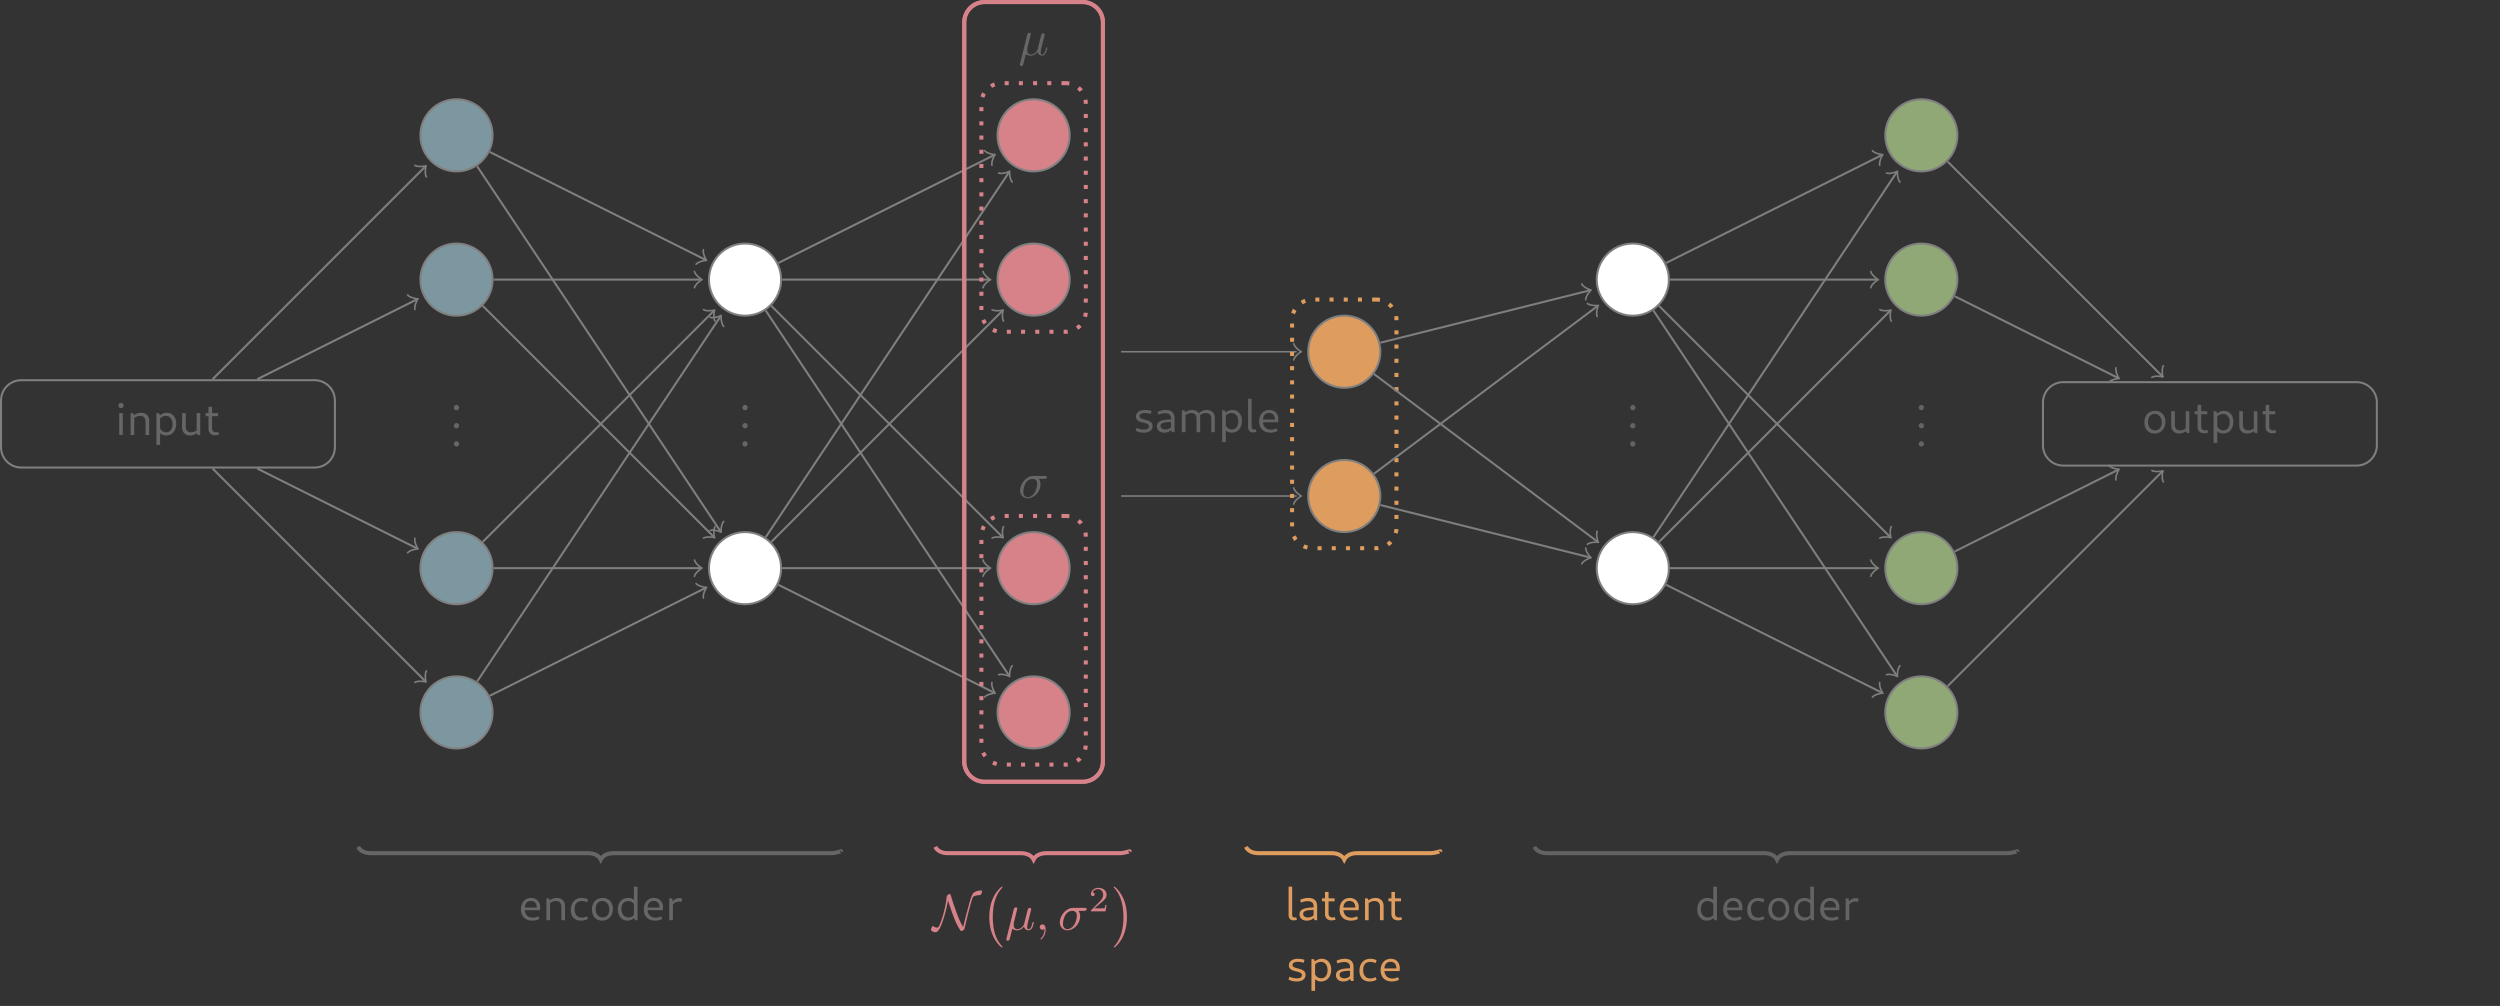 <?xml version="1.0" encoding="UTF-8" standalone="no"?>
<svg
   xmlns:dc="http://purl.org/dc/elements/1.1/"
   xmlns:cc="http://creativecommons.org/ns#"
   xmlns:rdf="http://www.w3.org/1999/02/22-rdf-syntax-ns#"
   xmlns:svg="http://www.w3.org/2000/svg"
   xmlns="http://www.w3.org/2000/svg"
   xmlns:xlink="http://www.w3.org/1999/xlink"
   xmlns:sodipodi="http://sodipodi.sourceforge.net/DTD/sodipodi-0.dtd"
   xmlns:inkscape="http://www.inkscape.org/namespaces/inkscape"
   width="491.2pt"
   height="197.65pt"
   viewBox="0 0 491.2 197.65"
   version="1.1"
   id="svg1030"
   sodipodi:docname="vae.svg"
   inkscape:version="1.0.2 (e86c870879, 2021-01-15)">
  <rect x="0" y="0" width="491.2" height="197.65" fill="#333333" stroke="none"/>
  <sodipodi:namedview
     pagecolor="#ffffff"
     bordercolor="#666666"
     borderopacity="1"
     objecttolerance="10"
     gridtolerance="10"
     guidetolerance="10"
     inkscape:pageopacity="0"
     inkscape:pageshadow="2"
     inkscape:window-width="1904"
     inkscape:window-height="1037"
     id="namedview1032"
     showgrid="false"
     inkscape:zoom="1.4933242"
     inkscape:cx="153.1723"
     inkscape:cy="56.841114"
     inkscape:window-x="8"
     inkscape:window-y="35"
     inkscape:window-maximized="0"
     inkscape:current-layer="surface1" />
  <defs
     id="defs635">
    <g
       id="g630">
      <symbol
         overflow="visible"
         id="glyph0-0">
        <path
           style="stroke:none;"
           d=""
           id="path549" />
      </symbol>
      <symbol
         overflow="visible"
         id="glyph0-1">
        <path
           style="stroke:none;"
           d="M 1.906 -0.531 C 1.906 -0.812 1.672 -1.062 1.391 -1.062 C 1.094 -1.062 0.859 -0.812 0.859 -0.531 C 0.859 -0.234 1.094 0 1.391 0 C 1.672 0 1.906 -0.234 1.906 -0.531 Z M 1.906 -0.531 "
           id="path552" />
      </symbol>
      <symbol
         overflow="visible"
         id="glyph0-2">
        <path
           style="stroke:none;"
           d="M 2.297 -3.5 C 2.359 -3.703 2.453 -4.094 2.453 -4.141 C 2.453 -4.312 2.328 -4.406 2.156 -4.406 C 2.141 -4.406 1.859 -4.391 1.766 -4.047 L 0.328 1.719 C 0.297 1.844 0.297 1.859 0.297 1.891 C 0.297 2.031 0.406 2.156 0.578 2.156 C 0.781 2.156 0.906 1.969 0.922 1.938 C 0.969 1.859 1.094 1.328 1.469 -0.203 C 1.797 0.062 2.25 0.109 2.438 0.109 C 3.141 0.109 3.531 -0.344 3.766 -0.625 C 3.859 -0.172 4.234 0.109 4.672 0.109 C 5.016 0.109 5.25 -0.125 5.406 -0.438 C 5.578 -0.797 5.703 -1.406 5.703 -1.422 C 5.703 -1.531 5.609 -1.531 5.578 -1.531 C 5.484 -1.531 5.469 -1.484 5.438 -1.344 C 5.281 -0.703 5.094 -0.109 4.688 -0.109 C 4.422 -0.109 4.391 -0.375 4.391 -0.562 C 4.391 -0.781 4.5 -1.25 4.578 -1.609 L 4.859 -2.688 C 4.891 -2.828 5 -3.203 5.031 -3.359 C 5.078 -3.594 5.188 -3.969 5.188 -4.031 C 5.188 -4.203 5.047 -4.297 4.891 -4.297 C 4.844 -4.297 4.578 -4.281 4.5 -3.953 L 4.031 -2.078 C 3.922 -1.578 3.812 -1.172 3.781 -1.062 C 3.766 -1.016 3.297 -0.109 2.484 -0.109 C 1.984 -0.109 1.75 -0.438 1.75 -0.984 C 1.75 -1.266 1.812 -1.547 1.891 -1.828 Z M 2.297 -3.5 "
           id="path555" />
      </symbol>
      <symbol
         overflow="visible"
         id="glyph0-3">
        <path
           style="stroke:none;"
           d="M 5.156 -3.719 C 5.297 -3.719 5.656 -3.719 5.656 -4.062 C 5.656 -4.297 5.438 -4.297 5.266 -4.297 L 2.984 -4.297 C 1.484 -4.297 0.375 -2.656 0.375 -1.469 C 0.375 -0.594 0.969 0.109 1.875 0.109 C 3.047 0.109 4.375 -1.094 4.375 -2.625 C 4.375 -2.797 4.375 -3.281 4.062 -3.719 Z M 1.891 -0.109 C 1.391 -0.109 1 -0.469 1 -1.188 C 1 -1.484 1.109 -2.297 1.469 -2.891 C 1.891 -3.578 2.484 -3.719 2.828 -3.719 C 3.656 -3.719 3.734 -3.062 3.734 -2.75 C 3.734 -2.281 3.531 -1.469 3.203 -0.953 C 2.812 -0.375 2.266 -0.109 1.891 -0.109 Z M 1.891 -0.109 "
           id="path558" />
      </symbol>
      <symbol
         overflow="visible"
         id="glyph0-4">
        <path
           style="stroke:none;"
           d="M 2.031 -0.016 C 2.031 -0.672 1.781 -1.062 1.391 -1.062 C 1.062 -1.062 0.859 -0.812 0.859 -0.531 C 0.859 -0.266 1.062 0 1.391 0 C 1.5 0 1.641 -0.047 1.734 -0.125 C 1.766 -0.156 1.781 -0.156 1.781 -0.156 C 1.797 -0.156 1.797 -0.156 1.797 -0.016 C 1.797 0.734 1.453 1.328 1.125 1.656 C 1.016 1.766 1.016 1.781 1.016 1.812 C 1.016 1.891 1.062 1.922 1.109 1.922 C 1.219 1.922 2.031 1.156 2.031 -0.016 Z M 2.031 -0.016 "
           id="path561" />
      </symbol>
      <symbol
         overflow="visible"
         id="glyph1-0">
        <path
           style="stroke:none;"
           d="M 0.453 1.938 L 4.016 1.938 L 4.016 -6.578 L 0.453 -6.578 Z M 0.891 1.484 L 0.891 -6.141 L 3.562 -6.141 L 3.562 1.484 Z M 0.891 1.484 "
           id="path564" />
      </symbol>
      <symbol
         overflow="visible"
         id="glyph1-1">
        <path
           style="stroke:none;"
           d="M 1.141 -5.297 C 1.453 -5.297 1.641 -5.484 1.641 -5.812 C 1.641 -6.125 1.453 -6.312 1.141 -6.312 C 0.812 -6.312 0.625 -6.125 0.625 -5.812 C 0.625 -5.484 0.812 -5.297 1.141 -5.297 Z M 0.781 0 L 1.484 0 L 1.484 -4.297 L 0.781 -4.297 Z M 0.781 0 "
           id="path567" />
      </symbol>
      <symbol
         overflow="visible"
         id="glyph1-2">
        <path
           style="stroke:none;"
           d="M 0.75 0 L 1.469 0 L 1.469 -3.359 C 1.797 -3.609 2.188 -3.766 2.609 -3.766 C 3.297 -3.766 3.688 -3.359 3.688 -2.672 L 3.688 0 L 4.406 0 L 4.406 -2.812 C 4.406 -3.766 3.766 -4.375 2.812 -4.375 C 2.312 -4.375 1.828 -4.219 1.422 -3.906 L 1.25 -4.297 L 0.75 -4.297 Z M 0.75 0 "
           id="path570" />
      </symbol>
      <symbol
         overflow="visible"
         id="glyph1-3">
        <path
           style="stroke:none;"
           d="M 0.75 1.938 L 1.469 1.938 L 1.469 -0.359 C 1.766 -0.078 2.172 0.094 2.641 0.094 C 3.844 0.094 4.641 -0.844 4.641 -2.234 C 4.641 -3.516 3.906 -4.375 2.797 -4.375 C 2.281 -4.375 1.797 -4.188 1.438 -3.859 L 1.25 -4.297 L 0.75 -4.297 Z M 2.609 -3.766 C 3.406 -3.766 3.922 -3.125 3.922 -2.141 C 3.922 -1.172 3.453 -0.531 2.688 -0.531 C 2.156 -0.531 1.703 -0.812 1.469 -1.281 L 1.469 -3.281 C 1.766 -3.578 2.188 -3.766 2.609 -3.766 Z M 2.609 -3.766 "
           id="path573" />
      </symbol>
      <symbol
         overflow="visible"
         id="glyph1-4">
        <path
           style="stroke:none;"
           d="M 1.391 -4.297 L 0.672 -4.297 L 0.672 -1.484 C 0.672 -0.531 1.312 0.094 2.234 0.094 C 2.703 0.094 3.172 -0.078 3.578 -0.375 L 3.734 0 L 4.234 0 L 4.234 -4.297 L 3.531 -4.297 L 3.531 -0.922 C 3.219 -0.672 2.828 -0.531 2.438 -0.531 C 1.766 -0.531 1.391 -0.922 1.391 -1.625 Z M 1.391 -4.297 "
           id="path576" />
      </symbol>
      <symbol
         overflow="visible"
         id="glyph1-5">
        <path
           style="stroke:none;"
           d="M 2.156 0.047 C 2.453 0.047 2.75 -0.031 2.953 -0.109 L 2.781 -0.625 C 2.656 -0.562 2.453 -0.531 2.312 -0.531 C 1.859 -0.531 1.562 -0.812 1.562 -1.25 L 1.562 -3.703 L 2.75 -3.703 L 2.75 -4.297 L 1.562 -4.297 L 1.562 -5.547 L 0.859 -5.547 L 0.859 -4.297 L 0.281 -4.297 L 0.281 -3.703 L 0.859 -3.703 L 0.859 -1.156 C 0.859 -0.438 1.375 0.047 2.156 0.047 Z M 2.156 0.047 "
           id="path579" />
      </symbol>
      <symbol
         overflow="visible"
         id="glyph1-6">
        <path
           style="stroke:none;"
           d="M 2.469 0.094 C 3.734 0.094 4.594 -0.828 4.594 -2.203 C 4.594 -3.531 3.797 -4.375 2.578 -4.375 C 1.312 -4.375 0.469 -3.469 0.469 -2.109 C 0.469 -0.781 1.25 0.094 2.469 0.094 Z M 2.578 -0.531 C 1.75 -0.531 1.188 -1.203 1.188 -2.188 C 1.188 -3.141 1.688 -3.766 2.484 -3.766 C 3.312 -3.766 3.891 -3.078 3.891 -2.109 C 3.891 -1.156 3.359 -0.531 2.578 -0.531 Z M 2.578 -0.531 "
           id="path582" />
      </symbol>
      <symbol
         overflow="visible"
         id="glyph1-7">
        <path
           style="stroke:none;"
           d="M 2.062 0.094 C 3.125 0.094 3.781 -0.406 3.781 -1.203 C 3.781 -2.781 1.219 -2.188 1.219 -3.156 C 1.219 -3.531 1.609 -3.781 2.25 -3.781 C 2.625 -3.781 3.047 -3.703 3.406 -3.578 L 3.578 -4.156 C 3.219 -4.297 2.781 -4.375 2.328 -4.375 C 1.219 -4.375 0.5 -3.891 0.5 -3.078 C 0.5 -1.547 3.062 -2.188 3.062 -1.125 C 3.062 -0.734 2.703 -0.516 2.125 -0.516 C 1.672 -0.516 1.062 -0.641 0.609 -0.844 L 0.438 -0.266 C 0.922 -0.031 1.516 0.094 2.062 0.094 Z M 2.062 0.094 "
           id="path585" />
      </symbol>
      <symbol
         overflow="visible"
         id="glyph1-8">
        <path
           style="stroke:none;"
           d="M 1.891 0.094 C 2.438 0.094 2.891 -0.094 3.234 -0.406 L 3.406 0 L 3.906 0 L 3.906 -2.781 C 3.906 -3.812 3.297 -4.375 2.188 -4.375 C 1.625 -4.375 1.016 -4.234 0.547 -3.969 L 0.734 -3.453 C 1.172 -3.641 1.625 -3.734 2.047 -3.734 C 2.812 -3.734 3.203 -3.422 3.203 -2.781 L 3.203 -2.5 C 1.281 -2.484 0.438 -2.078 0.438 -1.172 C 0.438 -0.406 1 0.094 1.891 0.094 Z M 1.156 -1.25 C 1.156 -1.781 1.75 -2 3.203 -2.016 L 3.203 -0.969 C 2.938 -0.688 2.531 -0.531 2.094 -0.531 C 1.516 -0.531 1.156 -0.812 1.156 -1.25 Z M 1.156 -1.25 "
           id="path588" />
      </symbol>
      <symbol
         overflow="visible"
         id="glyph1-9">
        <path
           style="stroke:none;"
           d="M 0.75 0 L 1.469 0 L 1.469 -3.359 C 1.797 -3.609 2.172 -3.766 2.578 -3.766 C 3.266 -3.766 3.641 -3.359 3.641 -2.672 L 3.641 0 L 4.359 0 L 4.359 -2.812 C 4.359 -3 4.344 -3.156 4.297 -3.297 C 4.625 -3.594 5.031 -3.766 5.469 -3.766 C 6.156 -3.766 6.531 -3.359 6.531 -2.672 L 6.531 0 L 7.234 0 L 7.234 -2.812 C 7.234 -3.766 6.625 -4.375 5.672 -4.375 C 5.094 -4.375 4.531 -4.156 4.094 -3.734 C 3.828 -4.156 3.375 -4.375 2.781 -4.375 C 2.297 -4.375 1.812 -4.219 1.422 -3.922 L 1.25 -4.297 L 0.75 -4.297 Z M 0.75 0 "
           id="path591" />
      </symbol>
      <symbol
         overflow="visible"
         id="glyph1-10">
        <path
           style="stroke:none;"
           d="M 1.688 0.047 C 1.922 0.047 2.188 0 2.359 -0.094 L 2.203 -0.594 C 2.094 -0.547 2 -0.516 1.891 -0.516 C 1.578 -0.516 1.422 -0.719 1.422 -1.047 L 1.422 -6.578 L 0.719 -6.578 L 0.719 -0.969 C 0.719 -0.344 1.094 0.047 1.688 0.047 Z M 1.688 0.047 "
           id="path594" />
      </symbol>
      <symbol
         overflow="visible"
         id="glyph1-11">
        <path
           style="stroke:none;"
           d="M 2.688 0.094 C 3.172 0.094 3.703 -0.031 4.094 -0.234 L 3.922 -0.75 C 3.594 -0.594 3.172 -0.484 2.812 -0.484 C 1.891 -0.484 1.328 -1.031 1.219 -1.953 L 4.219 -1.953 C 4.234 -2.078 4.25 -2.391 4.25 -2.562 C 4.25 -3.641 3.531 -4.375 2.469 -4.375 C 1.281 -4.375 0.469 -3.453 0.469 -2.125 C 0.469 -0.75 1.312 0.094 2.688 0.094 Z M 2.422 -3.781 C 3.156 -3.781 3.578 -3.297 3.578 -2.484 L 1.219 -2.484 C 1.281 -3.328 1.703 -3.781 2.422 -3.781 Z M 2.422 -3.781 "
           id="path597" />
      </symbol>
      <symbol
         overflow="visible"
         id="glyph1-12">
        <path
           style="stroke:none;"
           d="M 2.438 0.094 C 2.953 0.094 3.484 -0.031 3.844 -0.25 L 3.672 -0.766 C 3.328 -0.594 2.938 -0.5 2.594 -0.5 C 1.703 -0.5 1.203 -1.125 1.203 -2.172 C 1.203 -3.203 1.703 -3.766 2.594 -3.766 C 2.938 -3.766 3.312 -3.672 3.672 -3.516 L 3.844 -4.094 C 3.453 -4.281 3.031 -4.375 2.594 -4.375 C 1.328 -4.375 0.469 -3.438 0.469 -2.016 C 0.469 -0.688 1.203 0.094 2.438 0.094 Z M 2.438 0.094 "
           id="path600" />
      </symbol>
      <symbol
         overflow="visible"
         id="glyph1-13">
        <path
           style="stroke:none;"
           d="M 2.391 0.094 C 2.906 0.094 3.344 -0.094 3.672 -0.422 L 3.859 0 L 4.359 0 L 4.359 -6.578 L 3.641 -6.578 L 3.641 -4 C 3.344 -4.25 2.953 -4.375 2.5 -4.375 C 1.281 -4.375 0.484 -3.469 0.484 -2.109 C 0.484 -0.797 1.25 0.094 2.391 0.094 Z M 1.188 -2.188 C 1.188 -3.141 1.688 -3.766 2.516 -3.766 C 3 -3.766 3.391 -3.562 3.641 -3.219 L 3.641 -1.031 C 3.406 -0.719 3.031 -0.531 2.594 -0.531 C 1.75 -0.531 1.188 -1.203 1.188 -2.188 Z M 1.188 -2.188 "
           id="path603" />
      </symbol>
      <symbol
         overflow="visible"
         id="glyph1-14">
        <path
           style="stroke:none;"
           d="M 0.75 0 L 1.469 0 L 1.469 -3.062 C 1.75 -3.438 2.188 -3.656 2.656 -3.656 C 2.828 -3.656 3 -3.641 3.141 -3.578 L 3.312 -4.234 C 3.125 -4.297 2.938 -4.344 2.75 -4.344 C 2.234 -4.344 1.75 -4.094 1.422 -3.672 L 1.344 -4.297 L 0.75 -4.297 Z M 0.75 0 "
           id="path606" />
      </symbol>
      <symbol
         overflow="visible"
         id="glyph2-0">
        <path
           style="stroke:none;"
           d=""
           id="path609" />
      </symbol>
      <symbol
         overflow="visible"
         id="glyph2-1">
        <path
           style="stroke:none;"
           d="M 3.047 -5.719 C 3.234 -5.203 3.453 -4.453 3.891 -3.234 C 4.531 -1.531 4.812 -0.922 5.406 0.031 C 5.547 0.234 5.562 0.25 5.656 0.25 C 5.797 0.25 6 0.125 6.109 0.047 C 6.25 -0.078 6.266 -0.094 6.375 -0.578 C 6.969 -3.203 7.719 -5.938 7.922 -6.391 C 7.938 -6.406 8.141 -6.781 9.359 -6.812 C 9.562 -6.812 9.75 -7.344 9.75 -7.562 C 9.75 -7.719 9.688 -7.719 9.547 -7.719 C 8.547 -7.719 8.109 -7.312 7.984 -7.172 C 7.703 -6.812 7.469 -6.094 7.016 -4.422 C 6.656 -3.156 6.344 -1.859 6.031 -0.562 C 5.484 -1.391 5.172 -2.188 4.688 -3.469 C 4.172 -4.891 3.844 -5.922 3.578 -6.812 C 3.516 -7.016 3.516 -7.031 3.422 -7.031 C 3.406 -7.031 3.203 -7.031 2.906 -6.781 C 2.812 -6.703 2.797 -6.609 2.797 -6.5 C 2.516 -3.844 1.578 -1.219 1.312 -0.75 C 1.219 -0.594 1.109 -0.422 0.906 -0.422 C 0.812 -0.422 0.422 -0.469 0.156 -0.703 C 0.109 -0.75 0.094 -0.75 0.078 -0.75 C -0.078 -0.75 -0.297 -0.25 -0.297 -0.016 C -0.297 0.297 0.312 0.5 0.594 0.5 C 1.234 0.5 1.75 -0.906 1.906 -1.359 C 2.547 -3.172 2.859 -4.656 3.047 -5.719 Z M 3.047 -5.719 "
           id="path612" />
      </symbol>
      <symbol
         overflow="visible"
         id="glyph3-0">
        <path
           style="stroke:none;"
           d=""
           id="path615" />
      </symbol>
      <symbol
         overflow="visible"
         id="glyph3-1">
        <path
           style="stroke:none;"
           d="M 4.109 11.453 C 4.109 11.422 4.094 11.391 4.078 11.359 C 3.625 10.875 2.938 10.062 2.516 8.438 C 2.297 7.531 2.203 6.516 2.203 5.578 C 2.203 2.953 2.828 1.125 4.031 -0.172 C 4.109 -0.266 4.109 -0.281 4.109 -0.297 C 4.109 -0.406 4.031 -0.406 4 -0.406 C 3.844 -0.406 3.312 0.203 3.188 0.344 C 2.156 1.562 1.516 3.344 1.516 5.578 C 1.516 6.984 1.766 8.984 3.078 10.672 C 3.172 10.797 3.812 11.547 4 11.547 C 4.031 11.547 4.109 11.547 4.109 11.453 Z M 4.109 11.453 "
           id="path618" />
      </symbol>
      <symbol
         overflow="visible"
         id="glyph3-2">
        <path
           style="stroke:none;"
           d="M 3.047 5.578 C 3.047 4.172 2.797 2.156 1.484 0.484 C 1.391 0.359 0.734 -0.406 0.562 -0.406 C 0.516 -0.406 0.438 -0.375 0.438 -0.297 C 0.438 -0.266 0.453 -0.234 0.5 -0.203 C 0.984 0.312 1.625 1.125 2.031 2.719 C 2.266 3.625 2.359 4.641 2.359 5.578 C 2.359 6.578 2.266 7.594 2 8.578 C 1.625 9.969 1.031 10.766 0.531 11.328 C 0.438 11.422 0.438 11.438 0.438 11.453 C 0.438 11.531 0.516 11.547 0.562 11.547 C 0.703 11.547 1.25 10.953 1.375 10.812 C 2.391 9.594 3.047 7.812 3.047 5.578 Z M 3.047 5.578 "
           id="path621" />
      </symbol>
      <symbol
         overflow="visible"
         id="glyph4-0">
        <path
           style="stroke:none;"
           d=""
           id="path624" />
      </symbol>
      <symbol
         overflow="visible"
         id="glyph4-1">
        <path
           style="stroke:none;"
           d="M 3.516 -1.266 L 3.281 -1.266 C 3.266 -1.109 3.188 -0.703 3.094 -0.641 C 3.047 -0.594 2.516 -0.594 2.406 -0.594 L 1.125 -0.594 C 1.859 -1.234 2.109 -1.438 2.516 -1.766 C 3.031 -2.172 3.516 -2.609 3.516 -3.266 C 3.516 -4.109 2.781 -4.625 1.891 -4.625 C 1.031 -4.625 0.438 -4.016 0.438 -3.375 C 0.438 -3.031 0.734 -2.984 0.812 -2.984 C 0.969 -2.984 1.172 -3.109 1.172 -3.359 C 1.172 -3.484 1.125 -3.734 0.766 -3.734 C 0.984 -4.219 1.453 -4.375 1.781 -4.375 C 2.484 -4.375 2.844 -3.828 2.844 -3.266 C 2.844 -2.656 2.406 -2.188 2.188 -1.938 L 0.516 -0.266 C 0.438 -0.203 0.438 -0.188 0.438 0 L 3.312 0 Z M 3.516 -1.266 "
           id="path627" />
      </symbol>
    </g>
    <clipPath
       id="clip1">
      <path
         d="M 419 69 L 491.199 69 L 491.199 98 L 419 98 Z M 419 69 "
         id="path632" />
    </clipPath>
  </defs>
  <g
     id="surface1">
    <path
       style="fill-rule:nonzero;fill:rgb(48.862%,59.215%,62.978%);fill-opacity:1;stroke-width:0.399;stroke-linecap:butt;stroke-linejoin:miter;stroke:rgb(50%,50%,50%);stroke-opacity:1;stroke-miterlimit:10;"
       d="M 7.088 -28.347 C 7.088 -24.433 3.912 -21.261 -0.002 -21.261 C -3.916 -21.261 -7.088 -24.433 -7.088 -28.347 C -7.088 -32.261 -3.916 -35.433 -0.002 -35.433 C 3.912 -35.433 7.088 -32.261 7.088 -28.347 Z M 7.088 -28.347 "
       transform="matrix(1,0,0,-1,89.693,-1.757)"
       id="path637" />
    <path
       style="fill-rule:nonzero;fill:rgb(48.862%,59.215%,62.978%);fill-opacity:1;stroke-width:0.399;stroke-linecap:butt;stroke-linejoin:miter;stroke:rgb(50%,50%,50%);stroke-opacity:1;stroke-miterlimit:10;"
       d="M 7.088 -56.694 C 7.088 -52.78 3.912 -49.609 -0.002 -49.609 C -3.916 -49.609 -7.088 -52.78 -7.088 -56.694 C -7.088 -60.609 -3.916 -63.78 -0.002 -63.78 C 3.912 -63.78 7.088 -60.609 7.088 -56.694 Z M 7.088 -56.694 "
       transform="matrix(1,0,0,-1,89.693,-1.757)"
       id="path639" />
    <g
       style="fill:rgb(39.999%,39.999%,39.999%);fill-opacity:1;"
       id="g643">
      <use
         xlink:href="#glyph0-1"
         x="88.309"
         y="80.611"
         id="use641" />
    </g>
    <g
       style="fill:rgb(39.999%,39.999%,39.999%);fill-opacity:1;"
       id="g647">
      <use
         xlink:href="#glyph0-1"
         x="88.309"
         y="84.175"
         id="use645" />
    </g>
    <g
       style="fill:rgb(39.999%,39.999%,39.999%);fill-opacity:1;"
       id="g651">
      <use
         xlink:href="#glyph0-1"
         x="88.309"
         y="87.738"
         id="use649" />
    </g>
    <path
       style="fill-rule:nonzero;fill:rgb(48.862%,59.215%,62.978%);fill-opacity:1;stroke-width:0.399;stroke-linecap:butt;stroke-linejoin:miter;stroke:rgb(50%,50%,50%);stroke-opacity:1;stroke-miterlimit:10;"
       d="M 7.088 -113.386 C 7.088 -109.472 3.912 -106.3 -0.002 -106.3 C -3.916 -106.3 -7.088 -109.472 -7.088 -113.386 C -7.088 -117.3 -3.916 -120.476 -0.002 -120.476 C 3.912 -120.476 7.088 -117.3 7.088 -113.386 Z M 7.088 -113.386 "
       transform="matrix(1,0,0,-1,89.693,-1.757)"
       id="path653" />
    <path
       style="fill-rule:nonzero;fill:rgb(48.862%,59.215%,62.978%);fill-opacity:1;stroke-width:0.399;stroke-linecap:butt;stroke-linejoin:miter;stroke:rgb(50%,50%,50%);stroke-opacity:1;stroke-miterlimit:10;"
       d="M 7.088 -141.734 C 7.088 -137.82 3.912 -134.648 -0.002 -134.648 C -3.916 -134.648 -7.088 -137.82 -7.088 -141.734 C -7.088 -145.648 -3.916 -148.82 -0.002 -148.82 C 3.912 -148.82 7.088 -145.648 7.088 -141.734 Z M 7.088 -141.734 "
       transform="matrix(1,0,0,-1,89.693,-1.757)"
       id="path655" />
    <path
       style="fill-rule:nonzero;fill:rgb(100%,100%,100%);fill-opacity:1;stroke-width:0.399;stroke-linecap:butt;stroke-linejoin:miter;stroke:rgb(50%,50%,50%);stroke-opacity:1;stroke-miterlimit:10;"
       d="M 63.78 -56.694 C 63.78 -52.78 60.608 -49.609 56.694 -49.609 C 52.78 -49.609 49.608 -52.78 49.608 -56.694 C 49.608 -60.609 52.78 -63.78 56.694 -63.78 C 60.608 -63.78 63.78 -60.609 63.78 -56.694 Z M 63.78 -56.694 "
       transform="matrix(1,0,0,-1,89.693,-1.757)"
       id="path657" />
    <g
       style="fill:rgb(39.999%,39.999%,39.999%);fill-opacity:1;"
       id="g661">
      <use
         xlink:href="#glyph0-1"
         x="145.003"
         y="80.611"
         id="use659" />
    </g>
    <g
       style="fill:rgb(39.999%,39.999%,39.999%);fill-opacity:1;"
       id="g665">
      <use
         xlink:href="#glyph0-1"
         x="145.003"
         y="84.175"
         id="use663" />
    </g>
    <g
       style="fill:rgb(39.999%,39.999%,39.999%);fill-opacity:1;"
       id="g669">
      <use
         xlink:href="#glyph0-1"
         x="145.003"
         y="87.738"
         id="use667" />
    </g>
    <path
       style="fill-rule:nonzero;fill:rgb(100%,100%,100%);fill-opacity:1;stroke-width:0.399;stroke-linecap:butt;stroke-linejoin:miter;stroke:rgb(50%,50%,50%);stroke-opacity:1;stroke-miterlimit:10;"
       d="M 63.78 -113.386 C 63.78 -109.472 60.608 -106.3 56.694 -106.3 C 52.78 -106.3 49.608 -109.472 49.608 -113.386 C 49.608 -117.3 52.78 -120.476 56.694 -120.476 C 60.608 -120.476 63.78 -117.3 63.78 -113.386 Z M 63.78 -113.386 "
       transform="matrix(1,0,0,-1,89.693,-1.757)"
       id="path671" />
    <path
       style="fill-rule:nonzero;fill:rgb(84.314%,50.745%,53.255%);fill-opacity:1;stroke-width:0.399;stroke-linecap:butt;stroke-linejoin:miter;stroke:rgb(50%,50%,50%);stroke-opacity:1;stroke-miterlimit:10;"
       d="M 120.475 -28.347 C 120.475 -24.433 117.303 -21.261 113.389 -21.261 C 109.475 -21.261 106.299 -24.433 106.299 -28.347 C 106.299 -32.261 109.475 -35.433 113.389 -35.433 C 117.303 -35.433 120.475 -32.261 120.475 -28.347 Z M 120.475 -28.347 "
       transform="matrix(1,0,0,-1,89.693,-1.757)"
       id="path673" />
    <path
       style="fill-rule:nonzero;fill:rgb(84.314%,50.745%,53.255%);fill-opacity:1;stroke-width:0.399;stroke-linecap:butt;stroke-linejoin:miter;stroke:rgb(50%,50%,50%);stroke-opacity:1;stroke-miterlimit:10;"
       d="M 120.475 -56.694 C 120.475 -52.78 117.303 -49.609 113.389 -49.609 C 109.475 -49.609 106.299 -52.78 106.299 -56.694 C 106.299 -60.609 109.475 -63.78 113.389 -63.78 C 117.303 -63.78 120.475 -60.609 120.475 -56.694 Z M 120.475 -56.694 "
       transform="matrix(1,0,0,-1,89.693,-1.757)"
       id="path675" />
    <path
       style="fill-rule:nonzero;fill:rgb(84.314%,50.745%,53.255%);fill-opacity:1;stroke-width:0.399;stroke-linecap:butt;stroke-linejoin:miter;stroke:rgb(50%,50%,50%);stroke-opacity:1;stroke-miterlimit:10;"
       d="M 120.475 -113.386 C 120.475 -109.472 117.303 -106.3 113.389 -106.3 C 109.475 -106.3 106.299 -109.472 106.299 -113.386 C 106.299 -117.3 109.475 -120.476 113.389 -120.476 C 117.303 -120.476 120.475 -117.3 120.475 -113.386 Z M 120.475 -113.386 "
       transform="matrix(1,0,0,-1,89.693,-1.757)"
       id="path677" />
    <path
       style="fill-rule:nonzero;fill:rgb(84.314%,50.745%,53.255%);fill-opacity:1;stroke-width:0.399;stroke-linecap:butt;stroke-linejoin:miter;stroke:rgb(50%,50%,50%);stroke-opacity:1;stroke-miterlimit:10;"
       d="M 120.475 -141.734 C 120.475 -137.82 117.303 -134.648 113.389 -134.648 C 109.475 -134.648 106.299 -137.82 106.299 -141.734 C 106.299 -145.648 109.475 -148.82 113.389 -148.82 C 117.303 -148.82 120.475 -145.648 120.475 -141.734 Z M 120.475 -141.734 "
       transform="matrix(1,0,0,-1,89.693,-1.757)"
       id="path679" />
    <path
       style="fill:#de9c5e;fill-opacity:1;fill-rule:nonzero;stroke:#7f7f7f;stroke-width:0.399;stroke-linecap:butt;stroke-linejoin:miter;stroke-miterlimit:10;stroke-opacity:1"
       d="m 271.207,69.109 c 0,-3.914 -3.172,-7.086 -7.086,-7.086 -3.914,0 -7.086,3.172 -7.086,7.086 0,3.914 3.172,7.086 7.086,7.086 3.914,0 7.086,-3.172 7.086,-7.086 z m 0,0"
       id="path681" />
    <path
       style="fill:#de9c5e;fill-opacity:1;fill-rule:nonzero;stroke:#7f7f7f;stroke-width:0.399;stroke-linecap:butt;stroke-linejoin:miter;stroke-miterlimit:10;stroke-opacity:1"
       d="m 271.207,97.457 c 0,-3.914 -3.172,-7.086 -7.086,-7.086 -3.914,0 -7.086,3.172 -7.086,7.086 0,3.914 3.172,7.086 7.086,7.086 3.914,0 7.086,-3.172 7.086,-7.086 z m 0,0"
       id="path683" />
    <path
       style="fill:#ffffff;fill-opacity:1;fill-rule:nonzero;stroke:#7f7f7f;stroke-width:0.399;stroke-linecap:butt;stroke-linejoin:miter;stroke-miterlimit:10;stroke-opacity:1"
       d="m 327.902,54.938 c 0,-3.914 -3.176,-7.086 -7.09,-7.086 -3.91,0 -7.086,3.172 -7.086,7.086 0,3.914 3.176,7.086 7.086,7.086 3.914,0 7.09,-3.172 7.09,-7.086 z m 0,0"
       id="path685" />
    <g
       style="fill:#636363;fill-opacity:1"
       id="g689"
       transform="translate(-24)">
      <use
         xlink:href="#glyph0-1"
         x="343.431"
         y="80.611"
         id="use687"
         width="100%"
         height="100%" />
    </g>
    <g
       style="fill:#636363;fill-opacity:1"
       id="g693"
       transform="translate(-24)">
      <use
         xlink:href="#glyph0-1"
         x="343.431"
         y="84.175"
         id="use691"
         width="100%"
         height="100%" />
    </g>
    <g
       style="fill:#636363;fill-opacity:1"
       id="g697"
       transform="translate(-24)">
      <use
         xlink:href="#glyph0-1"
         x="343.431"
         y="87.738"
         id="use695"
         width="100%"
         height="100%" />
    </g>
    <path
       style="fill:#ffffff;fill-opacity:1;fill-rule:nonzero;stroke:#7f7f7f;stroke-width:0.399;stroke-linecap:butt;stroke-linejoin:miter;stroke-miterlimit:10;stroke-opacity:1"
       d="m 327.902,111.629 c 0,-3.914 -3.176,-7.086 -7.09,-7.086 -3.91,0 -7.086,3.172 -7.086,7.086 0,3.914 3.176,7.09 7.086,7.09 3.914,0 7.09,-3.176 7.09,-7.09 z m 0,0"
       id="path699" />
    <path
       style="fill:#8fa875;fill-opacity:1;fill-rule:nonzero;stroke:#7f7f7f;stroke-width:0.399;stroke-linecap:butt;stroke-linejoin:miter;stroke-miterlimit:10;stroke-opacity:1"
       d="m 384.594,26.59 c 0,-3.914 -3.172,-7.086 -7.086,-7.086 -3.914,0 -7.086,3.172 -7.086,7.086 0,3.914 3.172,7.086 7.086,7.086 3.914,0 7.086,-3.172 7.086,-7.086 z m 0,0"
       id="path701" />
    <path
       style="fill:#8fa875;fill-opacity:1;fill-rule:nonzero;stroke:#7f7f7f;stroke-width:0.399;stroke-linecap:butt;stroke-linejoin:miter;stroke-miterlimit:10;stroke-opacity:1"
       d="m 384.594,54.938 c 0,-3.914 -3.172,-7.086 -7.086,-7.086 -3.914,0 -7.086,3.172 -7.086,7.086 0,3.914 3.172,7.086 7.086,7.086 3.914,0 7.086,-3.172 7.086,-7.086 z m 0,0"
       id="path703" />
    <g
       style="fill:#636363;fill-opacity:1"
       id="g707"
       transform="translate(-24)">
      <use
         xlink:href="#glyph0-1"
         x="400.124"
         y="80.611"
         id="use705"
         width="100%"
         height="100%" />
    </g>
    <g
       style="fill:#636363;fill-opacity:1"
       id="g711"
       transform="translate(-24)">
      <use
         xlink:href="#glyph0-1"
         x="400.124"
         y="84.175"
         id="use709"
         width="100%"
         height="100%" />
    </g>
    <g
       style="fill:#636363;fill-opacity:1"
       id="g715"
       transform="translate(-24)">
      <use
         xlink:href="#glyph0-1"
         x="400.124"
         y="87.738"
         id="use713"
         width="100%"
         height="100%" />
    </g>
    <path
       style="fill:#8fa875;fill-opacity:1;fill-rule:nonzero;stroke:#7f7f7f;stroke-width:0.399;stroke-linecap:butt;stroke-linejoin:miter;stroke-miterlimit:10;stroke-opacity:1"
       d="m 384.594,111.629 c 0,-3.914 -3.172,-7.086 -7.086,-7.086 -3.914,0 -7.086,3.172 -7.086,7.086 0,3.914 3.172,7.09 7.086,7.09 3.914,0 7.086,-3.176 7.086,-7.09 z m 0,0"
       id="path717" />
    <path
       style="fill:#8fa875;fill-opacity:1;fill-rule:nonzero;stroke:#7f7f7f;stroke-width:0.399;stroke-linecap:butt;stroke-linejoin:miter;stroke-miterlimit:10;stroke-opacity:1"
       d="m 384.594,139.977 c 0,-3.914 -3.172,-7.086 -7.086,-7.086 -3.914,0 -7.086,3.172 -7.086,7.086 0,3.914 3.172,7.086 7.086,7.086 3.914,0 7.086,-3.172 7.086,-7.086 z m 0,0"
       id="path719" />
    <path
       style="fill:none;stroke-width:0.399;stroke-linecap:butt;stroke-linejoin:miter;stroke:rgb(50%,50%,50%);stroke-opacity:1;stroke-miterlimit:10;"
       d="M -27.877 -76.46 L -85.509 -76.46 C -87.713 -76.46 -89.494 -78.245 -89.494 -80.448 L -89.494 -89.636 C -89.494 -91.835 -87.713 -93.62 -85.509 -93.62 L -27.877 -93.62 C -25.677 -93.62 -23.892 -91.835 -23.892 -89.636 L -23.892 -80.448 C -23.892 -78.245 -25.677 -76.46 -27.877 -76.46 Z M -27.877 -76.46 "
       transform="matrix(1,0,0,-1,89.693,-1.757)"
       id="path721" />
    <g
       style="fill:rgb(39.999%,39.999%,39.999%);fill-opacity:1;"
       id="g733">
      <use
         xlink:href="#glyph1-1"
         x="22.643"
         y="85.475"
         id="use723" />
      <use
         xlink:href="#glyph1-2"
         x="24.906"
         y="85.475"
         id="use725" />
      <use
         xlink:href="#glyph1-3"
         x="29.984"
         y="85.475"
         id="use727" />
      <use
         xlink:href="#glyph1-4"
         x="35.106"
         y="85.475"
         id="use729" />
      <use
         xlink:href="#glyph1-5"
         x="40.104"
         y="85.475"
         id="use731" />
    </g>
    <g
       clip-path="url(#clip1)"
       clip-rule="nonzero"
       id="g737"
       transform="translate(-24)">
      <path
         style="fill:none;stroke:#7f7f7f;stroke-width:0.399;stroke-linecap:butt;stroke-linejoin:miter;stroke-miterlimit:10;stroke-opacity:1"
         d="m 397.327,-76.843 h -57.633 c -2.203,0 -3.984,-1.785 -3.984,-3.988 v -8.422 c 0,-2.199 1.781,-3.984 3.984,-3.984 h 57.633 c 2.199,0 3.984,1.785 3.984,3.984 v 8.422 c 0,2.203 -1.785,3.988 -3.984,3.988 z m 0,0"
         transform="matrix(1,0,0,-1,89.693,-1.757)"
         id="path735" />
    </g>
    <g
       style="fill:#636363;fill-opacity:1"
       id="g751"
       transform="translate(-24)">
      <use
         xlink:href="#glyph1-6"
         x="444.856"
         y="85.092"
         id="use739"
         width="100%"
         height="100%" />
      <use
         xlink:href="#glyph1-4"
         x="449.925"
         y="85.092"
         id="use741"
         width="100%"
         height="100%" />
      <use
         xlink:href="#glyph1-5"
         x="454.923"
         y="85.092"
         id="use743"
         width="100%"
         height="100%" />
      <use
         xlink:href="#glyph1-3"
         x="458.174"
         y="85.092"
         id="use745"
         width="100%"
         height="100%" />
      <use
         xlink:href="#glyph1-4"
         x="463.297"
         y="85.092"
         id="use747"
         width="100%"
         height="100%" />
      <use
         xlink:href="#glyph1-5"
         x="468.294"
         y="85.092"
         id="use749"
         width="100%"
         height="100%" />
    </g>
    <path
       style="fill:none;stroke-width:0.399;stroke-linecap:butt;stroke-linejoin:miter;stroke:rgb(50%,50%,50%);stroke-opacity:1;stroke-miterlimit:10;"
       d="M -47.92 -76.261 L -6.185 -34.53 "
       transform="matrix(1,0,0,-1,89.693,-1.757)"
       id="path753" />
    <path
       style="fill:none;stroke-width:0.319;stroke-linecap:round;stroke-linejoin:round;stroke:rgb(50%,50%,50%);stroke-opacity:1;stroke-miterlimit:10;"
       d="M -1.197 1.595 C -1.098 0.996 0.002 0.1 0.298 0.001 C -0.001 -0.101 -1.095 -0.997 -1.197 -1.593 "
       transform="matrix(0.711,-0.711,-0.711,-0.711,83.507,32.775)"
       id="path755" />
    <path
       style="fill:none;stroke-width:0.399;stroke-linecap:butt;stroke-linejoin:miter;stroke:rgb(50%,50%,50%);stroke-opacity:1;stroke-miterlimit:10;"
       d="M -39.142 -76.261 L -7.818 -60.601 "
       transform="matrix(1,0,0,-1,89.693,-1.757)"
       id="path757" />
    <path
       style="fill:none;stroke-width:0.319;stroke-linecap:round;stroke-linejoin:round;stroke:rgb(50%,50%,50%);stroke-opacity:1;stroke-miterlimit:10;"
       d="M -1.194 1.595 C -1.097 0.996 0 0.098 0.301 -0 C -0.001 -0.098 -1.097 -0.996 -1.194 -1.593 "
       transform="matrix(0.894,-0.447,-0.447,-0.894,81.875,58.845)"
       id="path759" />
    <path
       style="fill:none;stroke-width:0.399;stroke-linecap:butt;stroke-linejoin:miter;stroke:rgb(50%,50%,50%);stroke-opacity:1;stroke-miterlimit:10;"
       d="M -39.142 -93.82 L -7.818 -109.48 "
       transform="matrix(1,0,0,-1,89.693,-1.757)"
       id="path761" />
    <path
       style="fill:none;stroke-width:0.319;stroke-linecap:round;stroke-linejoin:round;stroke:rgb(50%,50%,50%);stroke-opacity:1;stroke-miterlimit:10;"
       d="M -1.195 1.594 C -1.097 0.996 -0.002 0.098 0.301 0.001 C 0.002 -0.101 -1.097 -0.995 -1.195 -1.594 "
       transform="matrix(0.894,0.447,0.447,-0.894,81.875,107.722)"
       id="path763" />
    <path
       style="fill:none;stroke-width:0.399;stroke-linecap:butt;stroke-linejoin:miter;stroke:rgb(50%,50%,50%);stroke-opacity:1;stroke-miterlimit:10;"
       d="M -47.92 -93.82 L -6.185 -135.55 "
       transform="matrix(1,0,0,-1,89.693,-1.757)"
       id="path765" />
    <path
       style="fill:none;stroke-width:0.319;stroke-linecap:round;stroke-linejoin:round;stroke:rgb(50%,50%,50%);stroke-opacity:1;stroke-miterlimit:10;"
       d="M -1.197 1.594 C -1.095 0.997 0.001 0.098 0.298 -0.001 C 0.001 -0.1 -1.095 -0.998 -1.197 -1.595 "
       transform="matrix(0.711,0.711,0.711,-0.711,83.507,133.792)"
       id="path767" />
    <path
       style="fill:none;stroke:#7f7f7f;stroke-width:0.399;stroke-linecap:butt;stroke-linejoin:miter;stroke-miterlimit:10;stroke-opacity:1"
       d="m 382.688,31.766 42.09,42.09"
       id="path769" />
    <path
       style="fill:none;stroke:#7f7f7f;stroke-width:0.32;stroke-linecap:round;stroke-linejoin:round;stroke-miterlimit:10;stroke-opacity:1"
       d="m 425.062,71.871 c -0.355,0.496 -0.215,1.914 -0.074,2.195 -0.281,-0.141 -1.699,-0.281 -2.191,0.07"
       id="path771" />
    <path
       style="fill:none;stroke:#7f7f7f;stroke-width:0.399;stroke-linecap:butt;stroke-linejoin:miter;stroke-miterlimit:10;stroke-opacity:1"
       d="m 384.051,58.207 32.059,16.027"
       id="path773" />
    <path
       style="fill:none;stroke:#7f7f7f;stroke-width:0.32;stroke-linecap:round;stroke-linejoin:round;stroke-miterlimit:10;stroke-opacity:1"
       d="m 415.75,72.266 c -0.18,0.582 0.402,1.879 0.625,2.105 -0.312,-0.047 -1.699,0.266 -2.059,0.758"
       id="path775" />
    <path
       style="fill:none;stroke:#7f7f7f;stroke-width:0.399;stroke-linecap:butt;stroke-linejoin:miter;stroke-miterlimit:10;stroke-opacity:1"
       d="M 384.051,108.359 416.109,92.332"
       id="path777" />
    <path
       style="fill:none;stroke:#7f7f7f;stroke-width:0.32;stroke-linecap:round;stroke-linejoin:round;stroke-miterlimit:10;stroke-opacity:1"
       d="m 414.316,91.438 c 0.359,0.492 1.746,0.805 2.059,0.762 -0.223,0.223 -0.805,1.52 -0.625,2.102"
       id="path779" />
    <path
       style="fill:none;stroke:#7f7f7f;stroke-width:0.399;stroke-linecap:butt;stroke-linejoin:miter;stroke-miterlimit:10;stroke-opacity:1"
       d="M 382.688,134.801 424.777,92.711"
       id="path781" />
    <path
       style="fill:none;stroke:#7f7f7f;stroke-width:0.32;stroke-linecap:round;stroke-linejoin:round;stroke-miterlimit:10;stroke-opacity:1"
       d="m 422.797,92.43 c 0.492,0.352 1.91,0.211 2.191,0.07 -0.141,0.281 -0.281,1.699 0.074,2.195"
       id="path783" />
    <path
       style="fill:none;stroke-width:0.399;stroke-linecap:butt;stroke-linejoin:miter;stroke:rgb(50%,50%,50%);stroke-opacity:1;stroke-miterlimit:10;"
       d="M 6.541 -31.616 L 48.87 -52.78 "
       transform="matrix(1,0,0,-1,89.693,-1.757)"
       id="path785" />
    <path
       style="fill:none;stroke-width:0.319;stroke-linecap:round;stroke-linejoin:round;stroke:rgb(50%,50%,50%);stroke-opacity:1;stroke-miterlimit:10;"
       d="M -1.194 1.593 C -1.096 0.998 0.002 0.098 0.299 -0.001 C -0 -0.098 -1.095 -0.998 -1.197 -1.593 "
       transform="matrix(0.898,0.449,0.449,-0.898,138.564,51.025)"
       id="path787" />
    <path
       style="fill:none;stroke-width:0.399;stroke-linecap:butt;stroke-linejoin:miter;stroke:rgb(50%,50%,50%);stroke-opacity:1;stroke-miterlimit:10;"
       d="M 4.053 -34.429 L 51.83 -106.093 "
       transform="matrix(1,0,0,-1,89.693,-1.757)"
       id="path789" />
    <path
       style="fill:none;stroke-width:0.319;stroke-linecap:round;stroke-linejoin:round;stroke:rgb(50%,50%,50%);stroke-opacity:1;stroke-miterlimit:10;"
       d="M -1.197 1.594 C -1.095 0.997 0 0.098 0.301 0.001 C 0 -0.098 -1.095 -0.997 -1.194 -1.595 "
       transform="matrix(0.556,0.835,0.835,-0.556,141.523,104.335)"
       id="path791" />
    <path
       style="fill:none;stroke-width:0.399;stroke-linecap:butt;stroke-linejoin:miter;stroke:rgb(50%,50%,50%);stroke-opacity:1;stroke-miterlimit:10;"
       d="M 7.287 -56.694 L 47.952 -56.694 "
       transform="matrix(1,0,0,-1,89.693,-1.757)"
       id="path793" />
    <path
       style="fill:none;stroke-width:0.319;stroke-linecap:round;stroke-linejoin:round;stroke:rgb(50%,50%,50%);stroke-opacity:1;stroke-miterlimit:10;"
       d="M -1.197 1.593 C -1.095 0.995 -0.002 0.101 0.299 -0.001 C -0.002 -0.099 -1.095 -0.997 -1.197 -1.595 "
       transform="matrix(1,0,0,-1,137.646,54.937)"
       id="path795" />
    <path
       style="fill:none;stroke-width:0.399;stroke-linecap:butt;stroke-linejoin:miter;stroke:rgb(50%,50%,50%);stroke-opacity:1;stroke-miterlimit:10;"
       d="M 5.151 -61.847 L 50.514 -107.206 "
       transform="matrix(1,0,0,-1,89.693,-1.757)"
       id="path797" />
    <path
       style="fill:none;stroke-width:0.319;stroke-linecap:round;stroke-linejoin:round;stroke:rgb(50%,50%,50%);stroke-opacity:1;stroke-miterlimit:10;"
       d="M -1.196 1.595 C -1.096 0.998 0 0.101 0.299 0.001 C 0 -0.098 -1.096 -0.996 -1.196 -1.593 "
       transform="matrix(0.707,0.707,0.707,-0.707,140.206,105.45)"
       id="path799" />
    <path
       style="fill:none;stroke-width:0.399;stroke-linecap:butt;stroke-linejoin:miter;stroke:rgb(50%,50%,50%);stroke-opacity:1;stroke-miterlimit:10;"
       d="M 5.151 -108.234 L 50.514 -62.874 "
       transform="matrix(1,0,0,-1,89.693,-1.757)"
       id="path801" />
    <path
       style="fill:none;stroke-width:0.319;stroke-linecap:round;stroke-linejoin:round;stroke:rgb(50%,50%,50%);stroke-opacity:1;stroke-miterlimit:10;"
       d="M -1.195 1.593 C -1.096 0.996 0.001 0.099 0.299 -0.001 C 0.001 -0.1 -1.096 -0.998 -1.195 -1.595 "
       transform="matrix(0.707,-0.707,-0.707,-0.707,140.206,61.117)"
       id="path803" />
    <path
       style="fill:none;stroke-width:0.399;stroke-linecap:butt;stroke-linejoin:miter;stroke:rgb(50%,50%,50%);stroke-opacity:1;stroke-miterlimit:10;"
       d="M 7.287 -113.386 L 47.952 -113.386 "
       transform="matrix(1,0,0,-1,89.693,-1.757)"
       id="path805" />
    <path
       style="fill:none;stroke-width:0.319;stroke-linecap:round;stroke-linejoin:round;stroke:rgb(50%,50%,50%);stroke-opacity:1;stroke-miterlimit:10;"
       d="M -1.197 1.595 C -1.095 0.997 -0.002 0.099 0.299 0.001 C -0.002 -0.1 -1.095 -0.995 -1.197 -1.592 "
       transform="matrix(1,0,0,-1,137.646,111.63)"
       id="path807" />
    <path
       style="fill:none;stroke-width:0.399;stroke-linecap:butt;stroke-linejoin:miter;stroke:rgb(50%,50%,50%);stroke-opacity:1;stroke-miterlimit:10;"
       d="M 4.053 -135.652 L 51.83 -63.987 "
       transform="matrix(1,0,0,-1,89.693,-1.757)"
       id="path809" />
    <path
       style="fill:none;stroke-width:0.319;stroke-linecap:round;stroke-linejoin:round;stroke:rgb(50%,50%,50%);stroke-opacity:1;stroke-miterlimit:10;"
       d="M -1.197 1.593 C -1.094 0.997 0.001 0.099 0.301 -0.001 C 0.001 -0.098 -1.094 -0.997 -1.197 -1.594 "
       transform="matrix(0.556,-0.835,-0.835,-0.556,141.523,62.231)"
       id="path811" />
    <path
       style="fill:none;stroke-width:0.399;stroke-linecap:butt;stroke-linejoin:miter;stroke:rgb(50%,50%,50%);stroke-opacity:1;stroke-miterlimit:10;"
       d="M 6.541 -138.464 L 48.87 -117.3 "
       transform="matrix(1,0,0,-1,89.693,-1.757)"
       id="path813" />
    <path
       style="fill:none;stroke-width:0.319;stroke-linecap:round;stroke-linejoin:round;stroke:rgb(50%,50%,50%);stroke-opacity:1;stroke-miterlimit:10;"
       d="M -1.197 1.593 C -1.096 0.995 0 0.099 0.299 0.001 C 0 -0.102 -1.096 -0.998 -1.195 -1.596 "
       transform="matrix(0.898,-0.449,-0.449,-0.898,138.564,115.542)"
       id="path815" />
    <path
       style="fill:none;stroke-width:0.399;stroke-linecap:butt;stroke-linejoin:miter;stroke:rgb(50%,50%,50%);stroke-opacity:1;stroke-miterlimit:10;"
       d="M 63.237 -53.421 L 105.565 -32.257 "
       transform="matrix(1,0,0,-1,89.693,-1.757)"
       id="path817" />
    <path
       style="fill:none;stroke-width:0.319;stroke-linecap:round;stroke-linejoin:round;stroke:rgb(50%,50%,50%);stroke-opacity:1;stroke-miterlimit:10;"
       d="M -1.194 1.595 C -1.097 0.998 -0.001 0.102 0.3 -0.001 C -0.001 -0.098 -1.097 -0.994 -1.196 -1.593 "
       transform="matrix(0.898,-0.449,-0.449,-0.898,195.257,30.501)"
       id="path819" />
    <path
       style="fill:none;stroke-width:0.399;stroke-linecap:butt;stroke-linejoin:miter;stroke:rgb(50%,50%,50%);stroke-opacity:1;stroke-miterlimit:10;"
       d="M 63.979 -56.694 L 104.647 -56.694 "
       transform="matrix(1,0,0,-1,89.693,-1.757)"
       id="path821" />
    <path
       style="fill:none;stroke-width:0.319;stroke-linecap:round;stroke-linejoin:round;stroke:rgb(50%,50%,50%);stroke-opacity:1;stroke-miterlimit:10;"
       d="M -1.195 1.593 C -1.098 0.995 0 0.101 0.297 -0.001 C 0 -0.099 -1.098 -0.997 -1.195 -1.595 "
       transform="matrix(1,0,0,-1,194.34,54.937)"
       id="path823" />
    <path
       style="fill:none;stroke-width:0.399;stroke-linecap:butt;stroke-linejoin:miter;stroke:rgb(50%,50%,50%);stroke-opacity:1;stroke-miterlimit:10;"
       d="M 60.748 -107.308 L 108.526 -35.64 "
       transform="matrix(1,0,0,-1,89.693,-1.757)"
       id="path825" />
    <path
       style="fill:none;stroke-width:0.319;stroke-linecap:round;stroke-linejoin:round;stroke:rgb(50%,50%,50%);stroke-opacity:1;stroke-miterlimit:10;"
       d="M -1.195 1.593 C -1.096 0.994 0 0.101 0.297 -0.001 C -0.001 -0.101 -1.098 -0.996 -1.195 -1.595 "
       transform="matrix(0.556,-0.835,-0.835,-0.556,198.217,33.885)"
       id="path827" />
    <path
       style="fill:none;stroke-width:0.399;stroke-linecap:butt;stroke-linejoin:miter;stroke:rgb(50%,50%,50%);stroke-opacity:1;stroke-miterlimit:10;"
       d="M 61.846 -108.234 L 107.205 -62.874 "
       transform="matrix(1,0,0,-1,89.693,-1.757)"
       id="path829" />
    <path
       style="fill:none;stroke-width:0.319;stroke-linecap:round;stroke-linejoin:round;stroke:rgb(50%,50%,50%);stroke-opacity:1;stroke-miterlimit:10;"
       d="M -1.197 1.595 C -1.095 0.995 -0.001 0.1 0.297 0.001 C -0.001 -0.098 -1.098 -0.996 -1.197 -1.593 "
       transform="matrix(0.707,-0.707,-0.707,-0.707,196.9,61.117)"
       id="path831" />
    <path
       style="fill:none;stroke-width:0.399;stroke-linecap:butt;stroke-linejoin:miter;stroke:rgb(50%,50%,50%);stroke-opacity:1;stroke-miterlimit:10;"
       d="M 61.846 -61.847 L 107.205 -107.206 "
       transform="matrix(1,0,0,-1,89.693,-1.757)"
       id="path833" />
    <path
       style="fill:none;stroke-width:0.319;stroke-linecap:round;stroke-linejoin:round;stroke:rgb(50%,50%,50%);stroke-opacity:1;stroke-miterlimit:10;"
       d="M -1.197 1.593 C -1.098 0.997 -0.001 0.099 0.297 -0 C -0.001 -0.1 -1.095 -0.995 -1.197 -1.594 "
       transform="matrix(0.707,0.707,0.707,-0.707,196.9,105.45)"
       id="path835" />
    <path
       style="fill:none;stroke-width:0.399;stroke-linecap:butt;stroke-linejoin:miter;stroke:rgb(50%,50%,50%);stroke-opacity:1;stroke-miterlimit:10;"
       d="M 60.748 -62.773 L 108.526 -134.441 "
       transform="matrix(1,0,0,-1,89.693,-1.757)"
       id="path837" />
    <path
       style="fill:none;stroke-width:0.319;stroke-linecap:round;stroke-linejoin:round;stroke:rgb(50%,50%,50%);stroke-opacity:1;stroke-miterlimit:10;"
       d="M -1.196 1.595 C -1.095 0.995 -0.001 0.101 0.3 -0.001 C -0 -0.101 -1.096 -0.994 -1.196 -1.592 "
       transform="matrix(0.556,0.835,0.835,-0.556,198.217,132.682)"
       id="path839" />
    <path
       style="fill:none;stroke-width:0.399;stroke-linecap:butt;stroke-linejoin:miter;stroke:rgb(50%,50%,50%);stroke-opacity:1;stroke-miterlimit:10;"
       d="M 63.979 -113.386 L 104.647 -113.386 "
       transform="matrix(1,0,0,-1,89.693,-1.757)"
       id="path841" />
    <path
       style="fill:none;stroke-width:0.319;stroke-linecap:round;stroke-linejoin:round;stroke:rgb(50%,50%,50%);stroke-opacity:1;stroke-miterlimit:10;"
       d="M -1.195 1.595 C -1.098 0.997 0 0.099 0.297 0.001 C 0 -0.1 -1.098 -0.995 -1.195 -1.592 "
       transform="matrix(1,0,0,-1,194.34,111.63)"
       id="path843" />
    <path
       style="fill:none;stroke-width:0.399;stroke-linecap:butt;stroke-linejoin:miter;stroke:rgb(50%,50%,50%);stroke-opacity:1;stroke-miterlimit:10;"
       d="M 63.237 -116.659 L 105.565 -137.823 "
       transform="matrix(1,0,0,-1,89.693,-1.757)"
       id="path845" />
    <path
       style="fill:none;stroke-width:0.319;stroke-linecap:round;stroke-linejoin:round;stroke:rgb(50%,50%,50%);stroke-opacity:1;stroke-miterlimit:10;"
       d="M -1.196 1.593 C -1.097 0.995 -0.001 0.099 0.3 0.001 C -0.001 -0.101 -1.097 -0.997 -1.195 -1.594 "
       transform="matrix(0.898,0.449,0.449,-0.898,195.257,136.066)"
       id="path847" />
    <path
       style="fill:none;stroke-width:0.797;stroke-linecap:butt;stroke-linejoin:miter;stroke:rgb(84.314%,50.745%,53.255%);stroke-opacity:1;stroke-dasharray:0.797,1.993;stroke-miterlimit:10;"
       d="M 119.659 -18.093 L 107.116 -18.093 C 104.916 -18.093 103.131 -19.874 103.131 -22.077 L 103.131 -62.964 C 103.131 -65.163 104.916 -66.948 107.116 -66.948 L 119.659 -66.948 C 121.858 -66.948 123.643 -65.163 123.643 -62.964 L 123.643 -22.077 C 123.643 -19.874 121.858 -18.093 119.659 -18.093 Z M 119.659 -18.093 "
       transform="matrix(1,0,0,-1,89.693,-1.757)"
       id="path849" />
    <g
       style="fill:rgb(39.999%,39.999%,39.999%);fill-opacity:1;"
       id="g853">
      <use
         xlink:href="#glyph0-2"
         x="200.079"
         y="10.83"
         id="use851" />
    </g>
    <path
       style="fill:none;stroke-width:0.797;stroke-linecap:butt;stroke-linejoin:miter;stroke:rgb(84.314%,50.745%,53.255%);stroke-opacity:1;stroke-dasharray:0.797,1.993;stroke-miterlimit:10;"
       d="M 119.659 -103.132 L 107.116 -103.132 C 104.916 -103.132 103.131 -104.917 103.131 -107.116 L 103.131 -148.003 C 103.131 -150.206 104.916 -151.987 107.116 -151.987 L 119.659 -151.987 C 121.858 -151.987 123.643 -150.206 123.643 -148.003 L 123.643 -107.116 C 123.643 -104.917 121.858 -103.132 119.659 -103.132 Z M 119.659 -103.132 "
       transform="matrix(1,0,0,-1,89.693,-1.757)"
       id="path855" />
    <g
       style="fill:rgb(39.999%,39.999%,39.999%);fill-opacity:1;"
       id="g859">
      <use
         xlink:href="#glyph0-3"
         x="200.055"
         y="97.808"
         id="use857" />
    </g>
    <path
       style="fill:none;stroke-width:0.797;stroke-linecap:butt;stroke-linejoin:miter;stroke:rgb(84.314%,50.745%,53.255%);stroke-opacity:1;stroke-miterlimit:10;"
       d="M 123.026 -2.159 L 103.748 -2.159 C 101.549 -2.159 99.764 -3.945 99.764 -6.144 L 99.764 -151.37 C 99.764 -153.573 101.549 -155.359 103.748 -155.359 L 123.026 -155.359 C 125.225 -155.359 127.01 -153.573 127.01 -151.37 L 127.01 -6.144 C 127.01 -3.945 125.225 -2.159 123.026 -2.159 Z M 123.026 -2.159 "
       transform="matrix(1,0,0,-1,89.693,-1.757)"
       id="path861" />
    <path
       style="fill:none;stroke:#7f7f7f;stroke-width:0.304;stroke-linecap:butt;stroke-linejoin:miter;stroke-miterlimit:10;stroke-opacity:1"
       d="m 220.27,69.109 h 34.5"
       id="path863" />
    <path
       style="fill:none;stroke:#7f7f7f;stroke-width:0.319;stroke-linecap:round;stroke-linejoin:round;stroke-miterlimit:10;stroke-opacity:1"
       d="m 254.184,67.516 c 0.102,0.598 1.195,1.496 1.496,1.594 -0.301,0.102 -1.395,0.996 -1.496,1.594"
       id="path865" />
    <path
       style="fill:none;stroke:#7f7f7f;stroke-width:0.304;stroke-linecap:butt;stroke-linejoin:miter;stroke-miterlimit:10;stroke-opacity:1"
       d="m 220.27,97.457 h 34.5"
       id="path867" />
    <path
       style="fill:none;stroke:#7f7f7f;stroke-width:0.319;stroke-linecap:round;stroke-linejoin:round;stroke-miterlimit:10;stroke-opacity:1"
       d="m 254.184,95.863 c 0.102,0.598 1.195,1.492 1.496,1.594 -0.301,0.098 -1.395,0.996 -1.496,1.594"
       id="path869" />
    <path
       style="fill:none;stroke-width:0.797;stroke-linecap:butt;stroke-linejoin:miter;stroke:rgb(84.314%,50.745%,53.255%);stroke-opacity:1;stroke-miterlimit:10;"
       d="M 123.026 -2.159 L 103.748 -2.159 C 101.549 -2.159 99.764 -3.945 99.764 -6.144 L 99.764 -151.37 C 99.764 -153.573 101.549 -155.359 103.748 -155.359 L 123.026 -155.359 C 125.225 -155.359 127.01 -153.573 127.01 -151.37 L 127.01 -6.144 C 127.01 -3.945 125.225 -2.159 123.026 -2.159 Z M 123.026 -2.159 "
       transform="matrix(1,0,0,-1,89.693,-1.757)"
       id="path871" />
    <path
       style="fill:none;stroke:#de9c5e;stroke-width:0.797;stroke-linecap:butt;stroke-linejoin:miter;stroke-miterlimit:10;stroke-dasharray:0.797, 1.993;stroke-opacity:1"
       d="m 270.391,58.855 h -12.539 c -2.203,0 -3.984,1.785 -3.984,3.984 v 40.887 c 0,2.203 1.781,3.984 3.984,3.984 h 12.539 c 2.199,0 3.984,-1.781 3.984,-3.984 V 62.84 c 0,-2.199 -1.785,-3.984 -3.984,-3.984 z m 0,0"
       id="path873" />
    <g
       style="fill:#636363;fill-opacity:1"
       id="g887"
       transform="translate(-7.332,-0.69)">
      <use
         xlink:href="#glyph1-7"
         x="230.015"
         y="85.609"
         id="use875"
         width="100%"
         height="100%" />
      <use
         xlink:href="#glyph1-8"
         x="234.202"
         y="85.609"
         id="use877"
         width="100%"
         height="100%" />
      <use
         xlink:href="#glyph1-9"
         x="238.79"
         y="85.609"
         id="use879"
         width="100%"
         height="100%" />
      <use
         xlink:href="#glyph1-3"
         x="246.71"
         y="85.609"
         id="use881"
         width="100%"
         height="100%" />
      <use
         xlink:href="#glyph1-10"
         x="251.832"
         y="85.609"
         id="use883"
         width="100%"
         height="100%" />
      <use
         xlink:href="#glyph1-11"
         x="254.255"
         y="85.609"
         id="use885"
         width="100%"
         height="100%" />
    </g>
    <path
       style="fill:none;stroke:#7f7f7f;stroke-width:0.399;stroke-linecap:butt;stroke-linejoin:miter;stroke-miterlimit:10;stroke-opacity:1"
       d="M 271.207,67.34 312.336,57.055"
       id="path889" />
    <path
       style="fill:none;stroke:#7f7f7f;stroke-width:0.319;stroke-linecap:round;stroke-linejoin:round;stroke-miterlimit:10;stroke-opacity:1"
       d="m 310.789,55.801 c 0.242,0.555 1.523,1.16 1.836,1.184 -0.266,0.168 -1.113,1.305 -1.062,1.91"
       id="path891" />
    <path
       style="fill:none;stroke:#7f7f7f;stroke-width:0.399;stroke-linecap:butt;stroke-linejoin:miter;stroke-miterlimit:10;stroke-opacity:1"
       d="m 269.949,73.48 43.867,32.902"
       id="path893" />
    <path
       style="fill:none;stroke:#7f7f7f;stroke-width:0.32;stroke-linecap:round;stroke-linejoin:round;stroke-miterlimit:10;stroke-opacity:1"
       d="m 313.816,104.379 c -0.281,0.543 0.059,1.922 0.238,2.184 -0.297,-0.102 -1.719,-0.039 -2.16,0.379"
       id="path895" />
    <path
       style="fill:none;stroke:#7f7f7f;stroke-width:0.399;stroke-linecap:butt;stroke-linejoin:miter;stroke-miterlimit:10;stroke-opacity:1"
       d="M 269.949,93.086 313.816,60.184"
       id="path897" />
    <path
       style="fill:none;stroke:#7f7f7f;stroke-width:0.32;stroke-linecap:round;stroke-linejoin:round;stroke-miterlimit:10;stroke-opacity:1"
       d="m 311.895,59.625 c 0.441,0.422 1.863,0.48 2.16,0.379 -0.18,0.262 -0.52,1.645 -0.238,2.184"
       id="path899" />
    <path
       style="fill:none;stroke:#7f7f7f;stroke-width:0.399;stroke-linecap:butt;stroke-linejoin:miter;stroke-miterlimit:10;stroke-opacity:1"
       d="m 271.207,99.227 41.129,10.285"
       id="path901" />
    <path
       style="fill:none;stroke:#7f7f7f;stroke-width:0.319;stroke-linecap:round;stroke-linejoin:round;stroke-miterlimit:10;stroke-opacity:1"
       d="m 311.562,107.676 c -0.051,0.602 0.797,1.738 1.062,1.906 -0.312,0.023 -1.594,0.629 -1.836,1.184"
       id="path903" />
    <path
       style="fill:none;stroke:#7f7f7f;stroke-width:0.399;stroke-linecap:butt;stroke-linejoin:miter;stroke-miterlimit:10;stroke-opacity:1"
       d="M 327.355,51.664 369.684,30.5"
       id="path905" />
    <path
       style="fill:none;stroke:#7f7f7f;stroke-width:0.32;stroke-linecap:round;stroke-linejoin:round;stroke-miterlimit:10;stroke-opacity:1"
       d="m 367.895,29.605 c 0.359,0.492 1.746,0.805 2.059,0.762 -0.223,0.223 -0.805,1.52 -0.625,2.102"
       id="path907" />
    <path
       style="fill:none;stroke:#7f7f7f;stroke-width:0.399;stroke-linecap:butt;stroke-linejoin:miter;stroke-miterlimit:10;stroke-opacity:1"
       d="m 328.102,54.938 h 40.664"
       id="path909" />
    <path
       style="fill:none;stroke:#7f7f7f;stroke-width:0.319;stroke-linecap:round;stroke-linejoin:round;stroke-miterlimit:10;stroke-opacity:1"
       d="m 367.57,53.344 c 0.102,0.598 1.195,1.492 1.496,1.594 -0.301,0.098 -1.395,0.996 -1.496,1.594"
       id="path911" />
    <path
       style="fill:none;stroke:#7f7f7f;stroke-width:0.399;stroke-linecap:butt;stroke-linejoin:miter;stroke-miterlimit:10;stroke-opacity:1"
       d="m 325.965,60.09 45.363,45.359"
       id="path913" />
    <path
       style="fill:none;stroke:#7f7f7f;stroke-width:0.319;stroke-linecap:round;stroke-linejoin:round;stroke-miterlimit:10;stroke-opacity:1"
       d="m 371.609,103.477 c -0.352,0.492 -0.211,1.902 -0.07,2.184 -0.281,-0.141 -1.691,-0.281 -2.184,0.07"
       id="path915" />
    <path
       style="fill:none;stroke:#7f7f7f;stroke-width:0.399;stroke-linecap:butt;stroke-linejoin:miter;stroke-miterlimit:10;stroke-opacity:1"
       d="m 324.867,61.016 47.777,71.668"
       id="path917" />
    <path
       style="fill:none;stroke:#7f7f7f;stroke-width:0.32;stroke-linecap:round;stroke-linejoin:round;stroke-miterlimit:10;stroke-opacity:1"
       d="m 373.309,130.797 c -0.441,0.418 -0.582,1.828 -0.496,2.137 -0.25,-0.195 -1.609,-0.613 -2.164,-0.363"
       id="path919" />
    <path
       style="fill:none;stroke:#7f7f7f;stroke-width:0.399;stroke-linecap:butt;stroke-linejoin:miter;stroke-miterlimit:10;stroke-opacity:1"
       d="M 324.867,105.551 372.645,33.883"
       id="path921" />
    <path
       style="fill:none;stroke:#7f7f7f;stroke-width:0.32;stroke-linecap:round;stroke-linejoin:round;stroke-miterlimit:10;stroke-opacity:1"
       d="m 370.648,33.996 c 0.555,0.25 1.914,-0.168 2.164,-0.359 -0.086,0.305 0.055,1.719 0.496,2.133"
       id="path923" />
    <path
       style="fill:none;stroke:#7f7f7f;stroke-width:0.399;stroke-linecap:butt;stroke-linejoin:miter;stroke-miterlimit:10;stroke-opacity:1"
       d="M 325.965,106.477 371.328,61.117"
       id="path925" />
    <path
       style="fill:none;stroke:#7f7f7f;stroke-width:0.319;stroke-linecap:round;stroke-linejoin:round;stroke-miterlimit:10;stroke-opacity:1"
       d="m 369.355,60.836 c 0.492,0.352 1.902,0.211 2.184,0.07 -0.141,0.281 -0.281,1.691 0.07,2.184"
       id="path927" />
    <path
       style="fill:none;stroke:#7f7f7f;stroke-width:0.399;stroke-linecap:butt;stroke-linejoin:miter;stroke-miterlimit:10;stroke-opacity:1"
       d="m 328.102,111.629 h 40.664"
       id="path929" />
    <path
       style="fill:none;stroke:#7f7f7f;stroke-width:0.319;stroke-linecap:round;stroke-linejoin:round;stroke-miterlimit:10;stroke-opacity:1"
       d="m 367.57,110.035 c 0.102,0.598 1.195,1.496 1.496,1.594 -0.301,0.102 -1.395,0.996 -1.496,1.594"
       id="path931" />
    <path
       style="fill:none;stroke:#7f7f7f;stroke-width:0.399;stroke-linecap:butt;stroke-linejoin:miter;stroke-miterlimit:10;stroke-opacity:1"
       d="m 327.355,114.902 42.328,21.164"
       id="path933" />
    <path
       style="fill:none;stroke:#7f7f7f;stroke-width:0.32;stroke-linecap:round;stroke-linejoin:round;stroke-miterlimit:10;stroke-opacity:1"
       d="m 369.328,134.098 c -0.18,0.582 0.402,1.879 0.625,2.102 -0.312,-0.043 -1.699,0.27 -2.059,0.762"
       id="path935" />
    <path
       style="fill:none;stroke-width:0.797;stroke-linecap:butt;stroke-linejoin:miter;stroke:rgb(39.999%,39.999%,39.999%);stroke-opacity:1;stroke-miterlimit:10;"
       d="M -19.326 -168.148 C -18.951 -168.894 -18.08 -169.39 -16.834 -169.39 L 25.858 -169.39 C 27.1 -169.39 27.975 -169.89 28.346 -170.636 C 28.721 -169.89 29.592 -169.39 30.838 -169.39 L 73.53 -169.39 C 74.772 -169.39 75.647 -168.894 75.573 -169.042 "
       transform="matrix(1,0,0,-1,89.693,-1.757)"
       id="path937" />
    <g
       style="fill:rgb(39.999%,39.999%,39.999%);fill-opacity:1;"
       id="g953">
      <use
         xlink:href="#glyph1-11"
         x="101.884"
         y="180.795"
         id="use939" />
      <use
         xlink:href="#glyph1-2"
         x="106.606"
         y="180.795"
         id="use941" />
      <use
         xlink:href="#glyph1-12"
         x="111.683"
         y="180.795"
         id="use943" />
      <use
         xlink:href="#glyph1-6"
         x="115.835"
         y="180.795"
         id="use945" />
      <use
         xlink:href="#glyph1-13"
         x="120.904"
         y="180.795"
         id="use947" />
      <use
         xlink:href="#glyph1-11"
         x="126.017"
         y="180.795"
         id="use949" />
      <use
         xlink:href="#glyph1-14"
         x="130.739"
         y="180.795"
         id="use951" />
    </g>
    <path
       style="fill:none;stroke-width:0.797;stroke-linecap:butt;stroke-linejoin:miter;stroke:rgb(84.314%,50.745%,53.255%);stroke-opacity:1;stroke-miterlimit:10;"
       d="M 94.061 -168.148 C 94.436 -168.894 95.307 -169.39 96.553 -169.39 L 110.897 -169.39 C 112.143 -169.39 113.014 -169.89 113.389 -170.636 C 113.76 -169.89 114.631 -169.39 115.877 -169.39 L 130.221 -169.39 C 131.467 -169.39 132.338 -168.894 132.264 -169.042 "
       transform="matrix(1,0,0,-1,89.693,-1.757)"
       id="path955" />
    <g
       style="fill:rgb(84.314%,50.745%,53.255%);fill-opacity:1;"
       id="g959">
      <use
         xlink:href="#glyph2-1"
         x="183.217"
         y="182.68"
         id="use957" />
    </g>
    <g
       style="fill:rgb(84.314%,50.745%,53.255%);fill-opacity:1;"
       id="g963">
      <use
         xlink:href="#glyph3-1"
         x="192.859"
         y="174.61"
         id="use961" />
    </g>
    <g
       style="fill:rgb(84.314%,50.745%,53.255%);fill-opacity:1;"
       id="g969">
      <use
         xlink:href="#glyph0-2"
         x="197.425"
         y="182.68"
         id="use965" />
      <use
         xlink:href="#glyph0-4"
         x="203.427"
         y="182.68"
         id="use967" />
    </g>
    <g
       style="fill:rgb(84.314%,50.745%,53.255%);fill-opacity:1;"
       id="g973">
      <use
         xlink:href="#glyph0-3"
         x="207.849"
         y="182.68"
         id="use971" />
    </g>
    <g
       style="fill:rgb(84.314%,50.745%,53.255%);fill-opacity:1;"
       id="g977">
      <use
         xlink:href="#glyph4-1"
         x="213.906"
         y="179.065"
         id="use975" />
    </g>
    <g
       style="fill:rgb(84.314%,50.745%,53.255%);fill-opacity:1;"
       id="g981">
      <use
         xlink:href="#glyph3-2"
         x="218.376"
         y="174.61"
         id="use979" />
    </g>
    <path
       style="fill:none;stroke:#de9c5e;stroke-width:0.797;stroke-linecap:butt;stroke-linejoin:miter;stroke-miterlimit:10;stroke-opacity:1"
       d="m 244.797,166.391 c 0.371,0.746 1.242,1.242 2.488,1.242 h 14.344 c 1.246,0 2.117,0.5 2.492,1.246 0.375,-0.746 1.246,-1.246 2.492,-1.246 h 14.344 c 1.242,0 2.117,-0.496 2.043,-0.348"
       id="path983" />
    <g
       style="fill:#de9c5e;fill-opacity:1"
       id="g997"
       transform="translate(-24)">
      <use
         xlink:href="#glyph1-10"
         x="276.463"
         y="180.795"
         id="use985"
         width="100%"
         height="100%" />
      <use
         xlink:href="#glyph1-8"
         x="278.886"
         y="180.795"
         id="use987"
         width="100%"
         height="100%" />
      <use
         xlink:href="#glyph1-5"
         x="283.474"
         y="180.795"
         id="use989"
         width="100%"
         height="100%" />
      <use
         xlink:href="#glyph1-11"
         x="286.726"
         y="180.795"
         id="use991"
         width="100%"
         height="100%" />
      <use
         xlink:href="#glyph1-2"
         x="291.447"
         y="180.795"
         id="use993"
         width="100%"
         height="100%" />
      <use
         xlink:href="#glyph1-5"
         x="296.525"
         y="180.795"
         id="use995"
         width="100%"
         height="100%" />
    </g>
    <g
       style="fill:#de9c5e;fill-opacity:1"
       id="g1009"
       transform="translate(-24)">
      <use
         xlink:href="#glyph1-7"
         x="276.735"
         y="192.75"
         id="use999"
         width="100%"
         height="100%" />
      <use
         xlink:href="#glyph1-3"
         x="280.922"
         y="192.75"
         id="use1001"
         width="100%"
         height="100%" />
      <use
         xlink:href="#glyph1-8"
         x="286.044"
         y="192.75"
         id="use1003"
         width="100%"
         height="100%" />
      <use
         xlink:href="#glyph1-12"
         x="290.632"
         y="192.75"
         id="use1005"
         width="100%"
         height="100%" />
      <use
         xlink:href="#glyph1-11"
         x="294.784"
         y="192.75"
         id="use1007"
         width="100%"
         height="100%" />
    </g>
    <path
       style="fill:none;stroke:#636363;stroke-width:0.797;stroke-linecap:butt;stroke-linejoin:miter;stroke-miterlimit:10;stroke-opacity:1"
       d="m 301.488,166.391 c 0.375,0.746 1.246,1.242 2.492,1.242 h 42.691 c 1.242,0 2.117,0.5 2.488,1.246 0.375,-0.746 1.246,-1.246 2.492,-1.246 h 42.691 c 1.246,0 2.117,-0.496 2.043,-0.348"
       id="path1011" />
    <g
       style="fill:#636363;fill-opacity:1"
       id="g1027"
       transform="translate(-24)">
      <use
         xlink:href="#glyph1-13"
         x="356.987"
         y="180.795"
         id="use1013"
         width="100%"
         height="100%" />
      <use
         xlink:href="#glyph1-11"
         x="362.1"
         y="180.795"
         id="use1015"
         width="100%"
         height="100%" />
      <use
         xlink:href="#glyph1-12"
         x="366.822"
         y="180.795"
         id="use1017"
         width="100%"
         height="100%" />
      <use
         xlink:href="#glyph1-6"
         x="370.973"
         y="180.795"
         id="use1019"
         width="100%"
         height="100%" />
      <use
         xlink:href="#glyph1-13"
         x="376.042"
         y="180.795"
         id="use1021"
         width="100%"
         height="100%" />
      <use
         xlink:href="#glyph1-11"
         x="381.156"
         y="180.795"
         id="use1023"
         width="100%"
         height="100%" />
      <use
         xlink:href="#glyph1-14"
         x="385.877"
         y="180.795"
         id="use1025"
         width="100%"
         height="100%" />
    </g>
  </g>
</svg>
